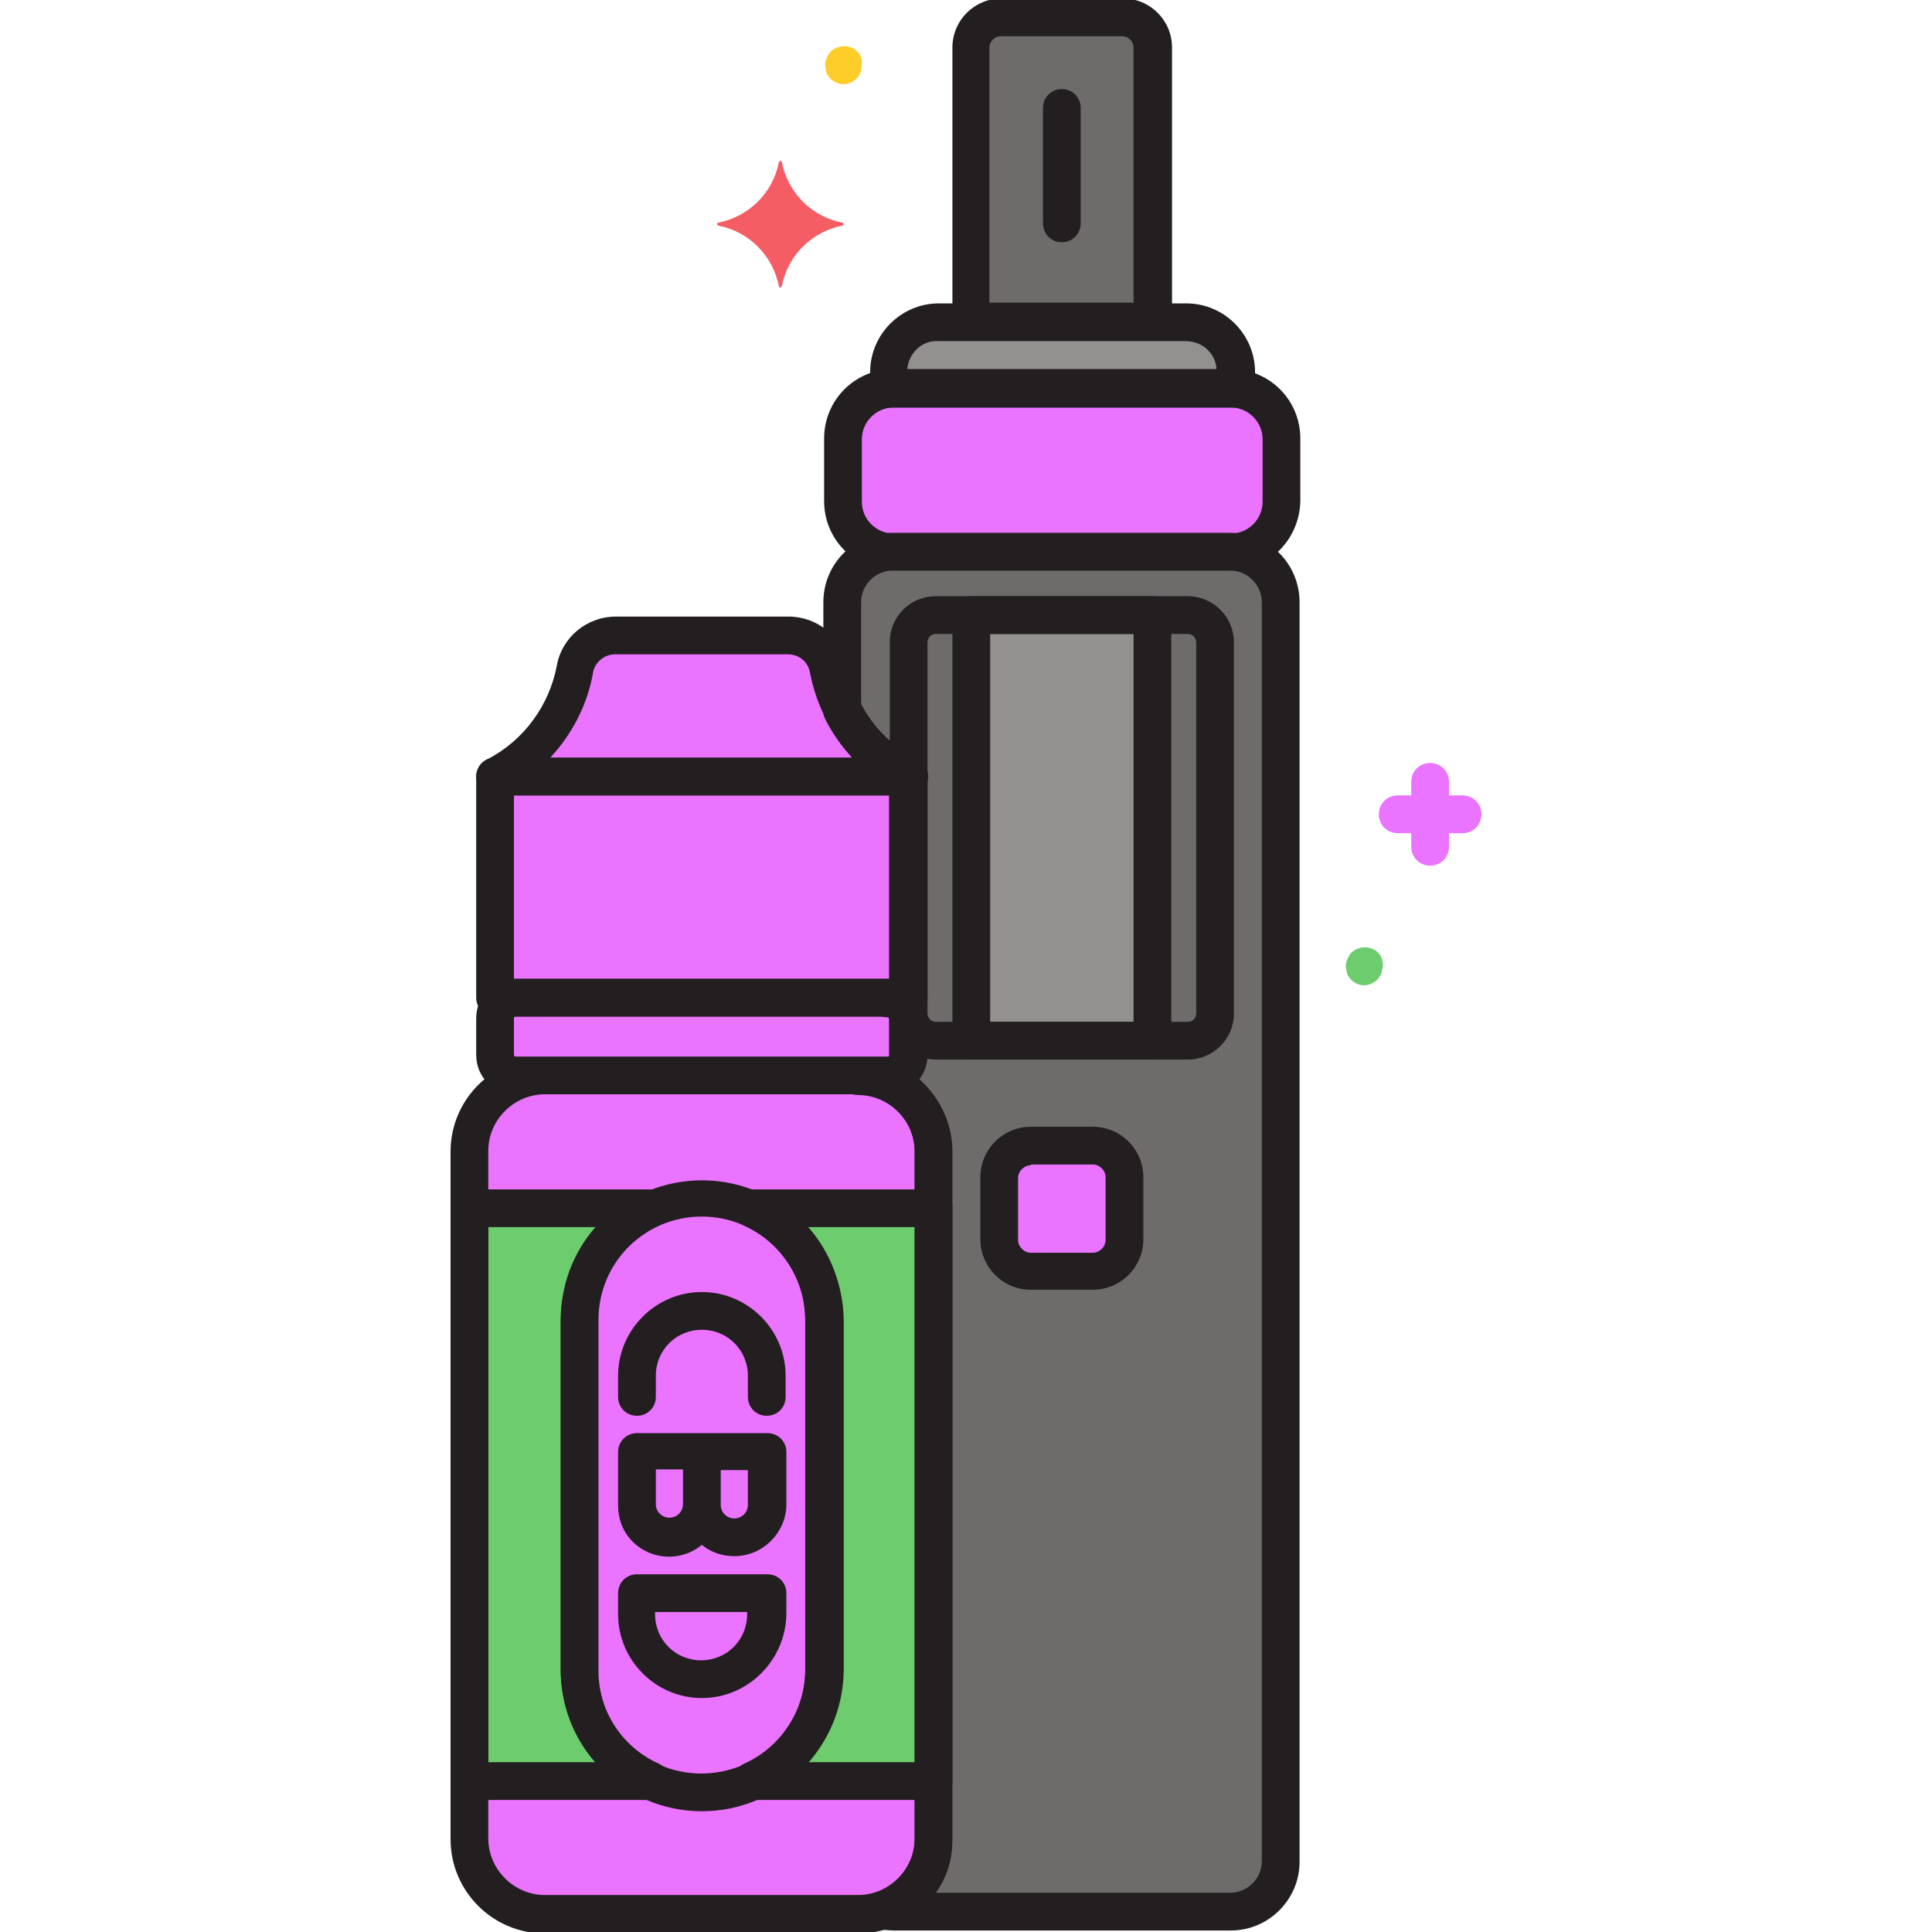 <?xml version="1.0" encoding="utf-8"?>
<!-- Generator: Adobe Illustrator 21.0.0, SVG Export Plug-In . SVG Version: 6.00 Build 0)  -->
<svg xmlns="http://www.w3.org/2000/svg" xmlns:xlink="http://www.w3.org/1999/xlink" version="1.1" id="Layer_1" x="0px" y="0px" viewBox="0 0 256 256" style="enable-background:new 0 0 256 256;" xml:space="preserve" width="512" height="512">
<style type="text/css">
	.st0{fill:#EA73FF;}
	.st1{fill:#6DCC6D;}
	.st2{fill:#EA73FF;}
	.st3{fill:#6D6C6B;}
	.st4{fill:#939190;}
	.st5{fill:#FFCD29;}
	.st6{fill:#F45D64;}
	.st7{fill:#231F20;}
</style>
<g id="Layer_33">
	<path class="st0" d="M72.2,142.5h41.5c5.5,0,10,4.5,10,10v91.2c0,5.5-4.5,10-10,10H72.2c-5.5,0-10-4.5-10-10v-91.2   C62.2,147,66.7,142.5,72.2,142.5z"/>
	<path class="st1" d="M99.6,160.1c5.8,2.6,9.6,8.4,9.6,14.8v46.3c0,6.4-3.7,12.2-9.6,14.8h24.1v-75.9L99.6,160.1z"/>
	<path class="st1" d="M76.8,221.3v-46.3c0-6.4,3.7-12.2,9.6-14.8H62.2V236h24.1C80.5,233.4,76.8,227.6,76.8,221.3z"/>
	<path class="st2" d="M109.2,174.9v46.3c0,9-7.3,16.2-16.2,16.2l0,0c-9,0-16.2-7.3-16.2-16.2v-46.3c0-9,7.3-16.2,16.2-16.2l0,0   C101.9,158.7,109.2,166,109.2,174.9z"/>
	<path class="st2" d="M68.3,132.2h49.4c1.5,0,2.7,1.2,2.7,2.7v4.9c0,1.5-1.2,2.7-2.7,2.7H68.3c-1.5,0-2.7-1.2-2.7-2.7v-4.9   C65.6,133.4,66.8,132.2,68.3,132.2z"/>
	<rect x="65.6" y="102.9" class="st0" width="54.8" height="29.3"/>
	<path class="st0" d="M109.8,88.5c-0.5-2.5-2.8-4.4-5.3-4.4H81.5c-2.6,0-4.8,1.8-5.3,4.4c-1.1,6.2-5,11.5-10.6,14.3h54.8   C114.8,100,110.9,94.7,109.8,88.5z"/>
	<path class="st3" d="M124,81.5h33.3c2,0,3.6,1.6,3.6,3.6v49.2c0,2-1.6,3.6-3.6,3.6H124c-2,0-3.6-1.6-3.6-3.6V85.1   C120.5,83.1,122.1,81.5,124,81.5z"/>
	<path class="st3" d="M163.1,73.1h-44.7c-3.7,0-6.7,3-6.7,6.7v14.4c1.9,3.7,4.9,6.8,8.7,8.7l0,0v29.3h-2.7c1.5,0,2.7,1.2,2.7,2.7   v4.9c0,1.5-1.2,2.7-2.7,2.7h-3.9c5.5,0,10,4.5,10,10v91.1c0,4.3-2.8,8.1-6.8,9.5c0.5,0.1,1,0.2,1.4,0.2h44.7c3.7,0,6.7-3,6.7-6.7   l0,0V79.8C169.7,76.1,166.7,73.1,163.1,73.1C163.1,73.1,163.1,73.1,163.1,73.1z"/>
	<rect x="128.7" y="81.5" class="st4" width="24" height="56.3"/>
	<path class="st2" d="M136.6,151.9h8.2c2.3,0,4.2,1.9,4.2,4.2v8.2c0,2.3-1.9,4.2-4.2,4.2h-8.2c-2.3,0-4.2-1.9-4.2-4.2V156   C132.4,153.7,134.3,151.9,136.6,151.9z"/>
	<path class="st4" d="M118.4,51.5h44.7c0.2,0,0.4,0,0.7,0v-2.3c0-3.6-2.9-6.6-6.6-6.6h-32.8c-3.6,0-6.6,2.9-6.6,6.6v2.3   C117.9,51.5,118.2,51.5,118.4,51.5z"/>
	<path class="st3" d="M148.8,2.3h-16.1c-2.2,0-4,1.8-4,4v36.4h24V6.3C152.7,4.1,151,2.3,148.8,2.3z"/>
	<path class="st0" d="M118.4,51.5h44.7c3.7,0,6.7,3,6.7,6.7v8.3c0,3.7-3,6.7-6.7,6.7h-44.7c-3.7,0-6.7-3-6.7-6.7v-8.3   C111.7,54.5,114.7,51.5,118.4,51.5z"/>
	<path class="st2" d="M193.8,105.4h-1.8v-1.8c0-1.4-1.1-2.5-2.5-2.5s-2.5,1.1-2.5,2.5v1.8h-1.8c-1.4,0-2.5,1.1-2.5,2.5   s1.1,2.5,2.5,2.5h1.8v1.8c0,1.4,1.1,2.5,2.5,2.5s2.5-1.1,2.5-2.5v-1.8h1.8c1.4,0,2.5-1.1,2.5-2.5S195.2,105.4,193.8,105.4   L193.8,105.4z"/>
	<path class="st5" d="M114.2,8.1c0-0.2-0.1-0.3-0.1-0.5c-0.1-0.1-0.1-0.3-0.2-0.4c-0.1-0.1-0.2-0.3-0.3-0.4c-1-0.9-2.5-0.9-3.5,0   c-0.1,0.1-0.2,0.2-0.3,0.4c-0.2,0.3-0.3,0.6-0.4,0.9c-0.1,0.3-0.1,0.7,0,1c0,0.2,0.1,0.3,0.1,0.5c0.1,0.2,0.1,0.3,0.2,0.4   c0.1,0.1,0.2,0.3,0.3,0.4c1,1,2.5,1,3.5,0c0,0,0,0,0,0c0.1-0.1,0.2-0.2,0.3-0.4c0.1-0.1,0.2-0.3,0.2-0.4c0.1-0.1,0.1-0.3,0.1-0.5   C114.2,8.8,114.2,8.4,114.2,8.1z"/>
	<path class="st1" d="M183.2,127.5c0-0.2-0.1-0.3-0.1-0.5c-0.1-0.1-0.1-0.3-0.2-0.4c-0.1-0.1-0.2-0.3-0.3-0.4c-1-0.9-2.5-0.9-3.5,0   c-0.1,0.1-0.2,0.2-0.3,0.4c-0.2,0.3-0.3,0.6-0.4,0.9c-0.1,0.3-0.1,0.7,0,1c0,0.2,0.1,0.3,0.1,0.5c0.1,0.2,0.1,0.3,0.2,0.4   c0.1,0.1,0.2,0.3,0.3,0.4c1,1,2.5,1,3.5,0c0,0,0,0,0,0c0.1-0.1,0.2-0.2,0.3-0.4c0.1-0.1,0.2-0.3,0.2-0.4c0.1-0.1,0.1-0.3,0.1-0.5   C183.3,128.2,183.3,127.8,183.2,127.5z"/>
	<path class="st6" d="M111.6,29.5c-4.1-0.8-7.2-4-8-8c0-0.1-0.1-0.2-0.2-0.2c-0.1,0-0.1,0.1-0.2,0.2c-0.8,4.1-4,7.2-8,8   c-0.1,0-0.2,0.1-0.2,0.2c0,0.1,0.1,0.1,0.2,0.2c4.1,0.8,7.2,4,8,8c0,0.1,0.1,0.2,0.2,0.2c0.1,0,0.1-0.1,0.2-0.2c0.8-4.1,4-7.2,8-8   c0.1,0,0.2-0.1,0.2-0.2C111.7,29.5,111.6,29.5,111.6,29.5z"/>
	<path class="st7" d="M163.1,75.6h-44.7c-5.1,0-9.2-4.1-9.2-9.2v-8.3c0-5.1,4.1-9.2,9.2-9.2h44.7c5.1,0,9.2,4.1,9.2,9.2v8.3   C172.2,71.5,168.1,75.6,163.1,75.6z M118.4,54c-2.3,0-4.2,1.9-4.2,4.2v8.3c0,2.3,1.9,4.2,4.2,4.2h44.7c2.3,0,4.2-1.9,4.2-4.2v-8.3   c0-2.3-1.9-4.2-4.2-4.2H118.4z"/>
	<path class="st7" d="M157.4,140.4H124c-3.4,0-6.1-2.7-6.1-6.1V85.1c0-3.4,2.7-6.1,6.1-6.1h33.4c3.3,0,6.1,2.7,6.1,6.1v49.2   C163.5,137.7,160.7,140.4,157.4,140.4z M124,84c-0.6,0-1.1,0.5-1.1,1.1v49.2c0,0.6,0.5,1.1,1.1,1.1h33.4c0.6,0,1.1-0.5,1.1-1.1   V85.1c0-0.6-0.5-1.1-1.1-1.1H124z"/>
	<path class="st7" d="M163.7,54c-0.1,0-0.2,0-0.2,0c-0.1,0-0.3,0-0.4,0h-44.7c-0.1,0-0.3,0-0.4,0c-1.4,0.1-2.6-0.9-2.7-2.2   c0-0.1,0-0.2,0-0.2v-2.3c0-5,4.1-9.1,9.1-9.1h32.8c5,0,9.1,4.1,9.1,9.1v2.3C166.2,52.9,165.1,54,163.7,54L163.7,54z M120.2,49h41   c-0.1-2.2-1.9-3.8-4.1-3.8h-32.8C122.1,45.1,120.4,46.8,120.2,49z"/>
	<path class="st7" d="M140.7,32.1c-1.4,0-2.5-1.1-2.5-2.5V14.3c0-1.4,1.1-2.5,2.5-2.5s2.5,1.1,2.5,2.5v15.3   C143.2,31,142.1,32.1,140.7,32.1z"/>
	<path class="st7" d="M152.7,45.1h-24c-1.4,0-2.5-1.1-2.5-2.5V6.3c0-3.6,2.9-6.5,6.5-6.5h16.1c3.6,0,6.5,2.9,6.5,6.5v36.4   C155.2,44,154.1,45.1,152.7,45.1z M131.2,40.1h19V6.3c0-0.8-0.7-1.5-1.5-1.5h-16.1c-0.8,0-1.5,0.7-1.5,1.5V40.1z"/>
	<path class="st7" d="M163.1,255.8h-44.7c-0.7,0-1.3-0.1-2-0.2c-1.3-0.3-2.2-1.6-1.9-3c0.2-0.9,0.8-1.5,1.6-1.8   c3.1-1,5.1-3.9,5.1-7.1v-91.1c0-4.1-3.4-7.5-7.5-7.5c-1.4,0-2.5-1.1-2.5-2.5s1.1-2.5,2.5-2.5h3.9c0.1,0,0.2-0.1,0.2-0.2v-4.9   c0-0.1-0.1-0.2-0.2-0.2c-1.4,0-2.5-1.1-2.5-2.5s1.1-2.5,2.5-2.5h0.2v-25.4c-3.6-2.2-6.5-5.3-8.4-9c-0.2-0.4-0.3-0.7-0.3-1.1V79.8   c0-5.1,4.1-9.2,9.2-9.2h44.7c5.1,0,9.2,4.1,9.2,9.2v166.9C172.2,251.7,168.1,255.8,163.1,255.8z M124,250.8h39   c2.3,0,4.2-1.9,4.2-4.2V79.8c0-2.3-1.9-4.2-4.2-4.2h-44.7c-2.3,0-4.2,1.9-4.2,4.2v13.7c1.7,3,4.2,5.4,7.2,7   c0.9,0.4,1.5,1.3,1.5,2.3v29.3c0,0.4-0.1,0.8-0.3,1.1c0.2,0.5,0.3,1.1,0.3,1.6v4.9c0,1.1-0.4,2.3-1.1,3.2c2.8,2.4,4.4,5.9,4.4,9.6   v91.2C126.3,246.2,125.5,248.7,124,250.8L124,250.8z"/>
	<path class="st7" d="M117.7,145H68.3c-2.9,0-5.2-2.3-5.2-5.2v-4.9c0-2.9,2.3-5.2,5.2-5.2h49.4c2.9,0,5.2,2.3,5.2,5.2v4.9   C122.9,142.7,120.6,145,117.7,145z M68.3,134.7c-0.1,0-0.2,0.1-0.2,0.2v4.9c0,0.1,0.1,0.2,0.2,0.2h49.4c0.1,0,0.2-0.1,0.2-0.2v-4.9   c0-0.1-0.1-0.2-0.2-0.2L68.3,134.7z"/>
	<path class="st7" d="M120.4,134.7H65.6c-1.4,0-2.5-1.1-2.5-2.5v-29.3c0-1.4,1.1-2.5,2.5-2.5h54.8c1.4,0,2.5,1.1,2.5,2.5v29.3   C122.9,133.6,121.8,134.7,120.4,134.7C120.4,134.7,120.4,134.7,120.4,134.7z M68.1,129.7h49.8v-24.3H68.1L68.1,129.7z"/>
	<path class="st7" d="M120.4,105.4H65.6c-1.4,0-2.5-1.1-2.5-2.5c0-1,0.6-1.9,1.5-2.3c4.8-2.5,8.2-7.1,9.2-12.5   c0.7-3.7,4-6.4,7.8-6.4h22.9c3.8,0,7.1,2.7,7.8,6.4l0,0c1,5.4,4.3,10,9.2,12.5c1.3,0.6,1.8,2,1.3,3.3   C122.3,104.8,121.4,105.4,120.4,105.4L120.4,105.4z M72.9,100.4H113c-2.9-3.2-4.9-7.1-5.7-11.4l0,0c-0.3-1.4-1.5-2.3-2.9-2.3H81.5   c-1.4,0-2.6,1-2.9,2.3C77.9,93.2,75.9,97.2,72.9,100.4z"/>
	<path class="st7" d="M113.7,256.2H72.2c-6.9,0-12.5-5.6-12.5-12.5v-91.1c0-6.9,5.6-12.5,12.5-12.5h41.5c6.9,0,12.5,5.6,12.5,12.5   v91.1C126.2,250.6,120.6,256.2,113.7,256.2z M72.2,145c-4.1,0-7.5,3.4-7.5,7.5v91.1c0,4.1,3.4,7.5,7.5,7.5h41.5   c4.1,0,7.5-3.4,7.5-7.5v-91.1c0-4.1-3.4-7.5-7.5-7.5H72.2z"/>
	<path class="st7" d="M123.8,238.5H99.6c-1.4,0-2.5-1.1-2.5-2.5c0-1,0.6-1.9,1.5-2.3c4.9-2.2,8.1-7.1,8.1-12.5v-46.3   c0-5.4-3.2-10.3-8.1-12.5c-1.3-0.6-1.8-2-1.3-3.3c0.4-0.9,1.3-1.5,2.3-1.5h24.1c1.4,0,2.5,1.1,2.5,2.5v75.9   C126.3,237.4,125.1,238.5,123.8,238.5z M107.1,233.5h14.2v-70.9h-14.2c3,3.4,4.6,7.8,4.6,12.3v46.3   C111.7,225.8,110.1,230.1,107.1,233.5z"/>
	<path class="st7" d="M86.3,238.5H62.2c-1.4,0-2.5-1.1-2.5-2.5v-75.9c0-1.4,1.1-2.5,2.5-2.5h24.1c1.4,0,2.5,1.1,2.5,2.5   c0,1-0.6,1.9-1.5,2.3c-4.9,2.2-8.1,7.1-8.1,12.5v46.3c0,5.4,3.2,10.3,8.1,12.5c1.3,0.6,1.8,2,1.3,3.3   C88.2,238,87.3,238.5,86.3,238.5L86.3,238.5z M64.7,233.5h14.2c-3-3.4-4.6-7.8-4.6-12.3v-46.3c0-4.5,1.6-8.9,4.6-12.3H64.7   L64.7,233.5z"/>
	<path class="st7" d="M97.3,206.2c-1.6,0-3.1-0.5-4.3-1.5c-2.9,2.4-7.2,2-9.6-0.9c-1-1.2-1.5-2.7-1.5-4.3v-7.1   c0-1.4,1.1-2.5,2.5-2.5h17.3c1.4,0,2.5,1.1,2.5,2.5v7.1C104.1,203.1,101.1,206.2,97.3,206.2z M95.5,199.4c0,1,0.8,1.8,1.8,1.8   c1,0,1.8-0.8,1.8-1.8c0,0,0,0,0,0v-4.6h-3.6L95.5,199.4z M86.9,194.7v4.6c0,1,0.8,1.8,1.8,1.8s1.8-0.8,1.8-1.8v-4.6H86.9z"/>
	<path class="st7" d="M101.6,187.6c-1.4,0-2.5-1.1-2.5-2.5v-2.8c0-3.4-2.7-6.1-6.1-6.1c-3.4,0-6.1,2.7-6.1,6.1v2.8   c0,1.4-1.1,2.5-2.5,2.5s-2.5-1.1-2.5-2.5v-2.8c0-6.1,5-11.1,11.1-11.1c6.1,0,11.1,5,11.1,11.1v2.8   C104.1,186.5,103,187.6,101.6,187.6C101.6,187.6,101.6,187.6,101.6,187.6z"/>
	<path class="st7" d="M93,225c-6.1,0-11.1-5-11.1-11.1v-2.8c0-1.4,1.1-2.5,2.5-2.5h17.3c1.4,0,2.5,1.1,2.5,2.5v2.8   C104.1,220,99.1,225,93,225z M86.8,213.6v0.3c0,3.4,2.7,6.1,6.1,6.1c3.4,0,6.1-2.7,6.1-6.1c0,0,0,0,0,0v-0.3H86.8z"/>
	<path class="st7" d="M93,240c-10.3,0-18.7-8.4-18.7-18.7v-46.3c0.1-10.3,8.5-18.7,18.9-18.6c10.2,0.1,18.5,8.4,18.6,18.6v46.3   C111.7,231.6,103.3,240,93,240z M93,161.2c-7.6,0-13.7,6.1-13.7,13.7v46.3c-0.1,7.6,6,13.8,13.6,13.8s13.8-6,13.8-13.6   c0-0.1,0-0.2,0-0.2v-46.3C106.7,167.4,100.6,161.2,93,161.2L93,161.2z"/>
	<path class="st7" d="M152.7,140.4h-24c-1.4,0-2.5-1.1-2.5-2.5V81.5c0-1.4,1.1-2.5,2.5-2.5h24c1.4,0,2.5,1.1,2.5,2.5v56.3   C155.2,139.3,154.1,140.4,152.7,140.4z M131.2,135.4h19V84h-19V135.4z"/>
	<path class="st7" d="M144.8,170.9h-8.2c-3.7,0-6.7-3-6.7-6.7V156c0-3.7,3-6.7,6.7-6.7h8.2c3.7,0,6.7,3,6.7,6.7v8.2   C151.5,167.9,148.5,170.9,144.8,170.9z M136.6,154.4c-0.9,0-1.7,0.8-1.7,1.7v8.2c0,0.9,0.8,1.7,1.7,1.7h8.2c0.9,0,1.7-0.8,1.7-1.7   V156c0-0.9-0.8-1.7-1.7-1.7H136.6z"/>
</g>
</svg>
